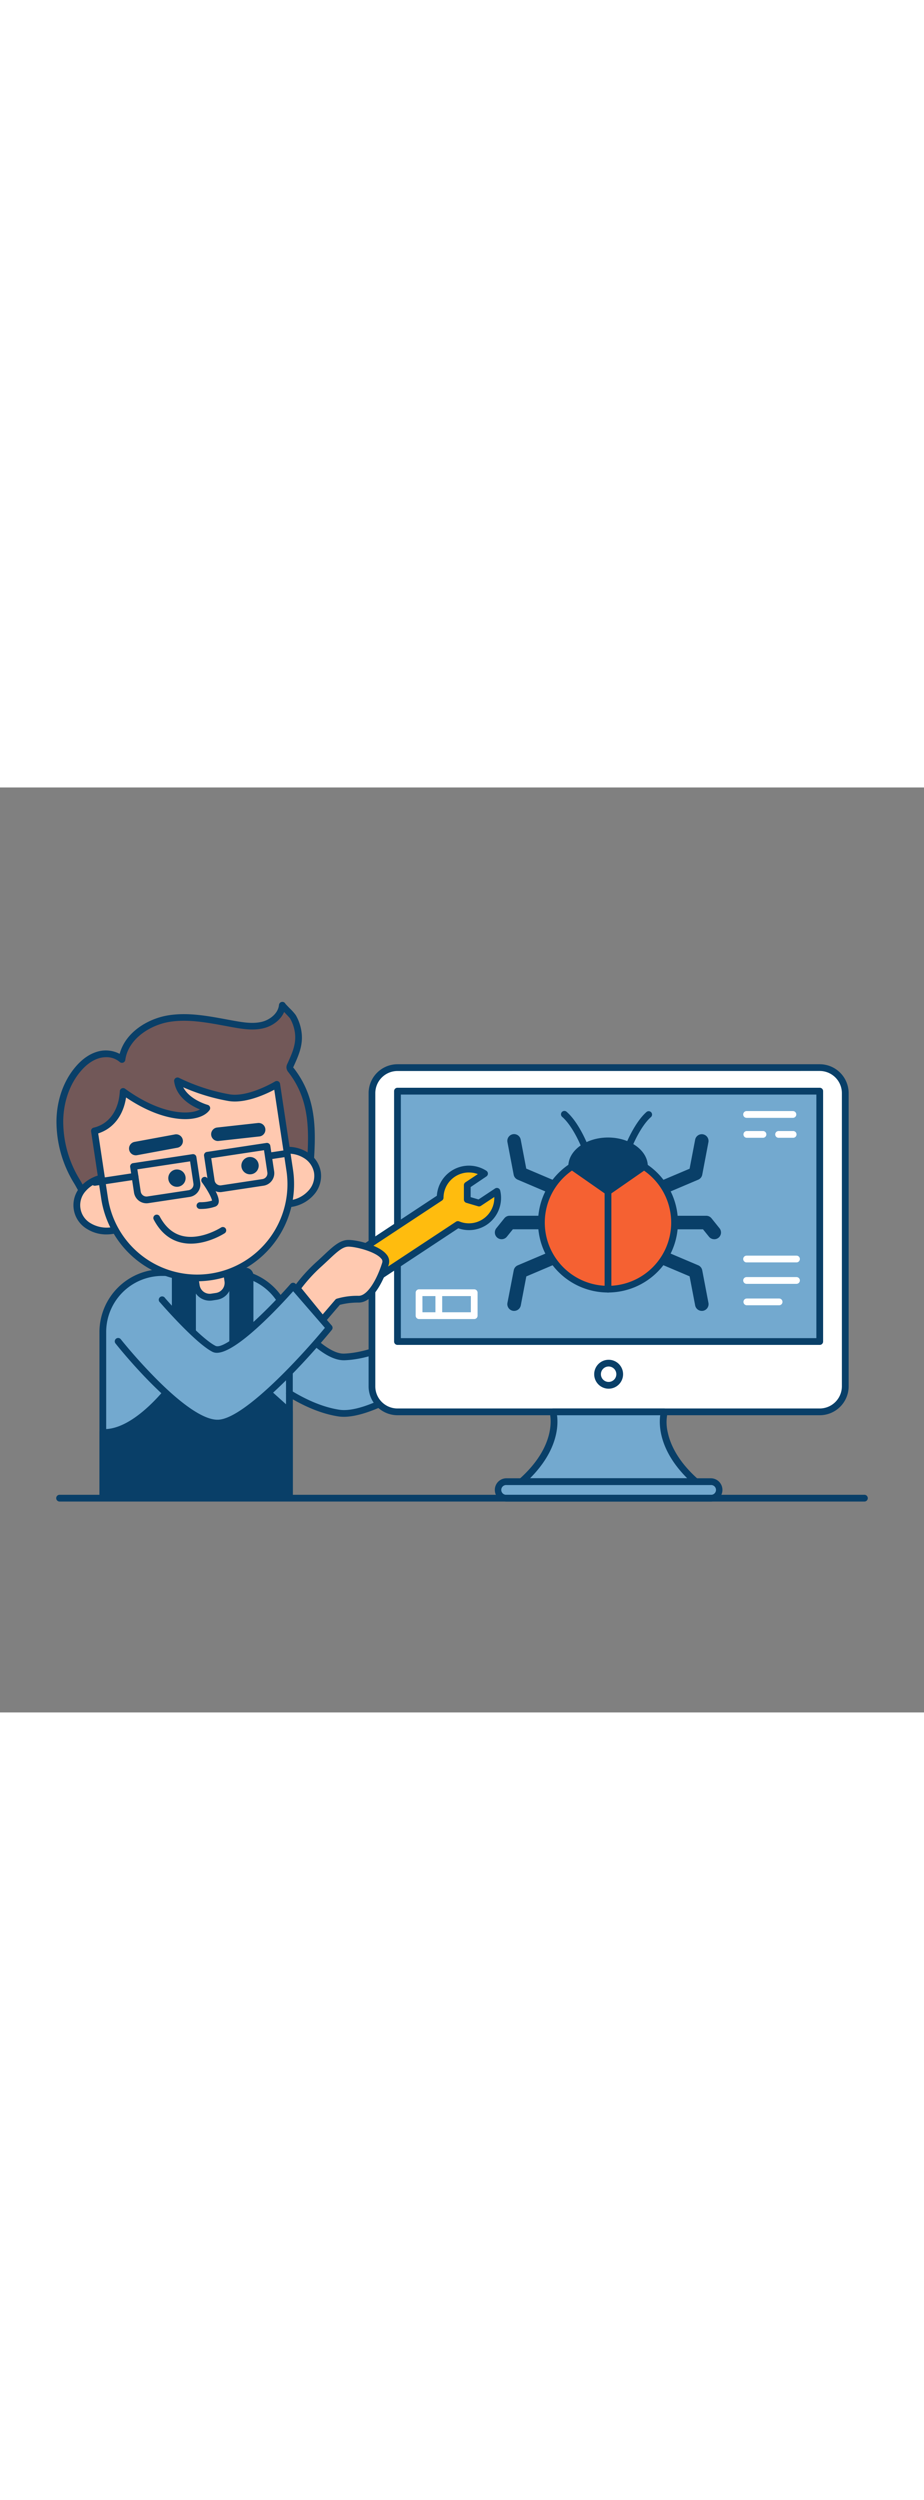 <svg id="_0260_bug_fixing" data-name="0260_bug_fixing" xmlns="http://www.w3.org/2000/svg" viewBox="0 0 500 500" data-imageid="bug-fixing-1-91" imageName="Bug Fixing 1" class="illustrations_image" style="width: 185px;"><rect x="0" y="0" width="500" height="500" fill="#808080" stroke="none"/><defs><style>.cls-1_bug-fixing-1-91{fill:#68e1fd;}.cls-2_bug-fixing-1-91{fill:#093f68;}.cls-3_bug-fixing-1-91{fill:#ffc9b0;}.cls-4_bug-fixing-1-91{fill:#725858;}.cls-5_bug-fixing-1-91{fill:#fff;}.cls-6_bug-fixing-1-91{fill:#f56132;}.cls-7_bug-fixing-1-91{fill:#ffbc0e;}</style></defs><g id="character_bug-fixing-1-91"><path class="cls-1_bug-fixing-1-91 targetColor" d="M237.89,313.82S201.41,341,183.24,338.16c-9.4-1.45-18.63-5.71-26.64-10.6V384h-101V294.38a32.1,32.1,0,0,1,32.11-32.12h36.75a32.06,32.06,0,0,1,29.35,19.08c7.26,9.77,21.6,26.88,32.48,26.49,15.21-.57,30.88-9.36,30.88-9.36Z" style="fill: rgb(115, 169, 207);"/><path class="cls-2_bug-fixing-1-91" d="M156.6,385.82h-101A1.82,1.82,0,0,1,53.81,384V294.38a34,34,0,0,1,33.93-33.95h36.75a34,34,0,0,1,30.94,20c12.31,16.53,23.62,25.9,30.82,25.6,14.58-.55,29.91-9.05,30.06-9.13a1.81,1.81,0,0,1,2,.12L239,312.35a1.84,1.84,0,0,1,.74,1.47,1.8,1.8,0,0,1-.74,1.46c-1.51,1.13-37.31,27.61-56,24.69-7.65-1.18-15.89-4.28-24.53-9.21V384A1.83,1.83,0,0,1,156.6,385.82Zm-99.14-3.66h97.31v-54.6a1.83,1.83,0,0,1,2.79-1.56c9.23,5.64,18,9.12,26,10.36,14.87,2.33,43.47-17,51.27-22.56l-17.74-13.17c-3.83,2-17.29,8.53-30.66,9H186c-11.6,0-26-17-33.6-27.24a1.51,1.51,0,0,1-.2-.35,30.27,30.27,0,0,0-27.68-18H87.74a30.32,30.32,0,0,0-30.28,30.29Z"/><path class="cls-2_bug-fixing-1-91" d="M156.6,329.39a1.83,1.83,0,0,1-1.83-1.83v-21a1.83,1.83,0,0,1,3.66,0v21A1.83,1.83,0,0,1,156.6,329.39Z"/><path class="cls-2_bug-fixing-1-91" d="M156.6,337.51l-16-14.38H93.2S74,349.51,55.63,348.66V384h101Z"/><path class="cls-2_bug-fixing-1-91" d="M156.6,385.82h-101A1.83,1.83,0,0,1,53.8,384V348.66a1.82,1.82,0,0,1,.57-1.32,1.79,1.79,0,0,1,1.35-.51c17.23.78,35.82-24.53,36-24.78a1.85,1.85,0,0,1,1.48-.75h47.4a1.79,1.79,0,0,1,1.22.47l16,14.39a1.8,1.8,0,0,1,.61,1.35V384A1.83,1.83,0,0,1,156.6,385.82Zm-99.14-3.66h97.31V338.33L139.89,325H94.12c-3.28,4.31-19.75,24.78-36.66,25.54Z"/><rect class="cls-2_bug-fixing-1-91" x="94.83" y="263.96" width="9.38" height="64.01"/><path class="cls-2_bug-fixing-1-91" d="M104.21,329.8H94.83A1.83,1.83,0,0,1,93,328V264a1.83,1.83,0,0,1,1.83-1.83h9.38A1.82,1.82,0,0,1,106,264v64A1.82,1.82,0,0,1,104.21,329.8Zm-7.55-3.66h5.73V265.79H96.66Z"/><rect class="cls-2_bug-fixing-1-91" x="125.92" y="261.42" width="9.38" height="64.01" rx="1.34"/><path class="cls-2_bug-fixing-1-91" d="M132.86,327.27h-4.5a4.28,4.28,0,0,1-4.27-4.28V263.87a4.28,4.28,0,0,1,4.27-4.28h4.5a4.28,4.28,0,0,1,4.27,4.28V323A4.28,4.28,0,0,1,132.86,327.27Zm-4.5-64a.61.61,0,0,0-.61.62V323a.61.61,0,0,0,.61.62h4.5a.62.62,0,0,0,.61-.62V263.87a.62.62,0,0,0-.61-.62Z"/><path class="cls-3_bug-fixing-1-91" d="M105.92,258.12H123.2a0,0,0,0,1,0,0v13.28a4,4,0,0,1-4,4h-9.26a4,4,0,0,1-4-4V258.12a0,0,0,0,1,0,0Z" transform="matrix(0.99, -0.15, 0.15, 0.99, -38.49, 20.06)"/><path class="cls-2_bug-fixing-1-91" d="M113.46,277.42a9.18,9.18,0,0,1-9.06-7.8l-1.49-9.84a1.83,1.83,0,0,1,1.54-2.08l17.09-2.58a1.84,1.84,0,0,1,2.09,1.53l1.48,9.84a9.19,9.19,0,0,1-7.7,10.44l-2.58.39A10.65,10.65,0,0,1,113.46,277.42ZM106.8,261l1.21,8a5.52,5.52,0,0,0,6.28,4.63l2.58-.39h0a5.51,5.51,0,0,0,4.62-6.27l-1.21-8Z"/><path class="cls-4_bug-fixing-1-91" d="M48.36,223.33c-2.73-2.71-5-7.51-6.71-10.32a62.21,62.21,0,0,1-9.26-33.16c.2-9.86,3.33-19.8,9.64-27.37,2.94-3.52,6.64-6.57,11-7.88S62.61,144,66,147.06c1.61-11.92,13.5-20.21,25.38-22.12s23.93,1,35.78,3.08c5.13.9,10.47,1.64,15.49.25s9.66-5.44,10.15-10.63c0,.35,5.09,5.27,5.65,6.23a22.81,22.81,0,0,1,2.93,8.67c.84,6.53-1.62,11.83-4.24,17.6a2,2,0,0,0,.41,2.66c12.83,16.51,11.51,34.76,10.1,54.34l-10.88-.26c-4.56-.11-10,1.82-14.42,2.64l-33,6c-15.9,2.91-31,9.44-47.35,10.12-3.25.13-8.75.71-11.72-.87A8.31,8.31,0,0,1,48.36,223.33Z"/><path class="cls-2_bug-fixing-1-91" d="M56.67,227.71a16.21,16.21,0,0,1-7.24-1.29,10.22,10.22,0,0,1-2.36-1.79c-2.23-2.22-4.13-5.62-5.65-8.34-.48-.86-.92-1.66-1.34-2.33a63.66,63.66,0,0,1-9.52-34.15c.22-10.85,3.8-21,10.07-28.5,3.61-4.33,7.62-7.18,11.92-8.46A16.17,16.17,0,0,1,64.75,144c3.19-11.89,15.51-19.09,26.33-20.83,10.49-1.68,21.06.28,31.28,2.16,1.7.32,3.41.64,5.1.93,4.87.85,10,1.58,14.69.29,3.94-1.09,8.38-4.39,8.81-9a1.84,1.84,0,0,1,2-1.65,1.81,1.81,0,0,1,1.47,1c.34.42,1.47,1.59,2.31,2.45a29.54,29.54,0,0,1,3.28,3.66,24.73,24.73,0,0,1,3.17,9.37c.9,6.93-1.61,12.46-4.26,18.31l-.12.27a2.23,2.23,0,0,0-.17.43s.23.2.35.35c13.26,17.06,11.91,35.75,10.49,55.54A1.85,1.85,0,0,1,167.6,209l-10.88-.26c-2.8-.08-6.15.75-9.35,1.54-1.65.41-3.2.79-4.7,1.07l-33,6c-6,1.1-12,2.76-17.87,4.37-9.56,2.63-19.44,5.35-29.73,5.78-.44,0-.91,0-1.42.07C59.45,227.63,58.07,227.71,56.67,227.71Zm.74-81.91a13.28,13.28,0,0,0-3.82.56c-3.59,1.07-7,3.52-10.15,7.29-5.74,6.89-9,16.21-9.22,26.23a60,60,0,0,0,9,32.18c.43.71.9,1.55,1.4,2.44,1.41,2.53,3.17,5.67,5,7.53h0a6.17,6.17,0,0,0,1.49,1.15c2.13,1.13,6.47.89,9.33.73l1.47-.07c9.87-.41,19.54-3.07,28.9-5.65,5.91-1.63,12-3.31,18.2-4.44l33-6c1.39-.26,2.89-.63,4.48-1,3.44-.85,7-1.73,10.32-1.65l9.14.22c1.31-18.48,2.16-35.89-9.86-51.35A4.41,4.41,0,0,1,155,151.4a4.36,4.36,0,0,1,.48-2l.13-.28c2.54-5.6,4.73-10.43,4-16.33a21,21,0,0,0-2.69-8c-.25-.37-1.76-1.93-2.76-3l-.41-.43c-1.91,4.45-6.33,7.46-10.56,8.63-5.41,1.49-11,.72-16.3-.2-1.71-.3-3.42-.62-5.14-.94-9.91-1.83-20.17-3.72-30-2.15C81,128.46,69.32,136.08,67.8,147.31a1.83,1.83,0,0,1-3,1.1A10.91,10.91,0,0,0,57.41,145.8Zm97.2-28Zm0,0Zm0,0Z"/><ellipse class="cls-3_bug-fixing-1-91" cx="58.33" cy="225.25" rx="16.8" ry="14.47" transform="translate(-32.93 11.21) rotate(-8.57)"/><path class="cls-2_bug-fixing-1-91" d="M57.56,241.61a19.54,19.54,0,0,1-10.42-2.92,14.94,14.94,0,0,1-3.47-23,20.6,20.6,0,0,1,25.85-3.89,14.93,14.93,0,0,1,3.47,23,20,20,0,0,1-12.23,6.58A21.64,21.64,0,0,1,57.56,241.61Zm1.55-29.07a18.43,18.43,0,0,0-2.66.2,16.29,16.29,0,0,0-10,5.35,11.27,11.27,0,0,0,2.64,17.5,16.93,16.93,0,0,0,21.13-3.19A11.65,11.65,0,0,0,73.13,223h0a11.64,11.64,0,0,0-5.55-8.11A15.91,15.91,0,0,0,59.11,212.54Z"/><ellipse class="cls-3_bug-fixing-1-91" cx="155.16" cy="210.65" rx="16.8" ry="14.47" transform="matrix(0.99, -0.15, 0.15, 0.99, -29.67, 25.49)"/><path class="cls-2_bug-fixing-1-91" d="M154.42,227c-8.86,0-16.48-5.63-17.68-13.59-1.34-8.89,5.84-17.36,16-18.9a19.94,19.94,0,0,1,13.62,2.69,15.22,15.22,0,0,1,7.23,10.66h0a15.25,15.25,0,0,1-3.76,12.32,20,20,0,0,1-12.23,6.58A21.25,21.25,0,0,1,154.42,227Zm1.52-29.07a18.43,18.43,0,0,0-2.66.2c-8.16,1.23-14,7.84-12.92,14.74s8.53,11.5,16.69,10.27a16.29,16.29,0,0,0,10-5.35,11.65,11.65,0,0,0,2.91-9.39h0a11.64,11.64,0,0,0-5.55-8.11A15.91,15.91,0,0,0,155.94,197.94Z"/><path class="cls-3_bug-fixing-1-91" d="M114.22,264.53A50.66,50.66,0,0,1,56.58,222l-5.49-36.37c10.26-2.39,15-11.61,15.57-21.35,22.16,16.15,40.67,15.24,45.18,9.07,0,0-14.2-3.77-15.74-14.71a104.93,104.93,0,0,0,27.8,9.06c11,1.84,25.87-7.19,25.87-7.19l7,46.38A50.66,50.66,0,0,1,114.22,264.53Z"/><path class="cls-2_bug-fixing-1-91" d="M106.64,266.93a52.56,52.56,0,0,1-51.87-44.67l-5.49-36.37a1.83,1.83,0,0,1,1.4-2c8.29-1.93,13.58-9.28,14.16-19.67a1.8,1.8,0,0,1,1-1.55,1.83,1.83,0,0,1,1.86.18c18.71,13.64,34.32,14.54,40.5,11.21-4.6-1.88-12.73-6.4-13.95-15.12A1.83,1.83,0,0,1,96.94,157a104,104,0,0,0,27.26,8.87c10.23,1.72,24.48-6.86,24.62-6.94a1.86,1.86,0,0,1,1.73-.1,1.83,1.83,0,0,1,1,1.39l7,46.38a52.55,52.55,0,0,1-44.07,59.73h0A53.84,53.84,0,0,1,106.64,266.93Zm7.58-2.4h0ZM53.14,187l5.25,34.76A48.83,48.83,0,1,0,155,207.15l-6.59-43.76c-4.77,2.52-15.79,7.6-24.76,6.1a106.93,106.93,0,0,1-24.51-7.43c3.54,6.84,13.11,9.48,13.23,9.51a1.83,1.83,0,0,1,1,2.85c-5,6.88-23.26,8-45.15-6.85C66.73,177.34,61.3,184.38,53.14,187Z"/><circle class="cls-2_bug-fixing-1-91" cx="95.75" cy="211.18" r="4.69"/><circle class="cls-2_bug-fixing-1-91" cx="135.3" cy="204.43" r="4.69"/><path class="cls-2_bug-fixing-1-91" d="M108.51,227.84h-.36a1.83,1.83,0,0,1-1.79-1.87,1.91,1.91,0,0,1,1.88-1.78,22.29,22.29,0,0,0,6.49-.85c-.19-1.58-2.59-6-5.47-9.91a1.83,1.83,0,0,1,3-2.16c2.12,2.91,7,10,6,13.36a2.85,2.85,0,0,1-1.68,1.91A23.54,23.54,0,0,1,108.51,227.84Z"/><path class="cls-2_bug-fixing-1-91" d="M73.48,198.84a3.66,3.66,0,0,1-.66-7.26l22-4.06a3.66,3.66,0,0,1,1.33,7.19l-22,4.07A3.79,3.79,0,0,1,73.48,198.84Z"/><path class="cls-2_bug-fixing-1-91" d="M117.85,191.11a3.66,3.66,0,0,1-.4-7.29l22.23-2.46a3.66,3.66,0,0,1,.81,7.27l-22.23,2.46Z"/><path class="cls-2_bug-fixing-1-91" d="M79.26,224.78A6.85,6.85,0,0,1,72.52,219l-2.08-13.81A1.83,1.83,0,0,1,72,203.07l32.19-4.85a1.87,1.87,0,0,1,1.36.34,1.8,1.8,0,0,1,.72,1.19l2.09,13.81a6.84,6.84,0,0,1-5.74,7.78L80.3,224.7A7.28,7.28,0,0,1,79.26,224.78Zm-4.93-18.36,1.81,12a3.16,3.16,0,0,0,3.61,2.66L102,217.72h0a3.18,3.18,0,0,0,2.67-3.61l-1.81-12Z"/><path class="cls-2_bug-fixing-1-91" d="M119.25,218.75a6.82,6.82,0,0,1-6.75-5.81l-2.08-13.81A1.84,1.84,0,0,1,112,197l32.18-4.85a1.82,1.82,0,0,1,1.36.34,1.85,1.85,0,0,1,.73,1.19l2.08,13.82a6.83,6.83,0,0,1-5.74,7.77h0l-22.29,3.36A6,6,0,0,1,119.25,218.75Zm-4.94-18.36,1.81,12a3.16,3.16,0,0,0,1.25,2.08,3.12,3.12,0,0,0,2.36.59L142,211.7a3.22,3.22,0,0,0,2.09-1.26,3.15,3.15,0,0,0,.58-2.36l-1.81-12Zm28,13.11h0Z"/><path class="cls-2_bug-fixing-1-91" d="M51.23,215.29a1.83,1.83,0,0,1-.27-3.64l21.81-3.29a1.86,1.86,0,0,1,2.09,1.54A1.83,1.83,0,0,1,73.32,212l-21.81,3.29Z"/><path class="cls-2_bug-fixing-1-91" d="M145.31,201.11a1.83,1.83,0,0,1-.27-3.64l8-1.2a1.83,1.83,0,1,1,.55,3.62l-7.95,1.2Z"/><path class="cls-2_bug-fixing-1-91" d="M103.27,246.59a22.73,22.73,0,0,1-5.79-.72c-6.07-1.59-10.89-5.76-14.34-12.38a1.83,1.83,0,0,1,3.24-1.69c3,5.66,7,9.21,12,10.53,10.09,2.66,21.09-4.36,21.2-4.44a1.83,1.83,0,0,1,2,3.07C121.16,241.23,112.8,246.59,103.27,246.59Z"/></g><g id="device_bug-fixing-1-91"><path class="cls-5_bug-fixing-1-91" d="M457.4,165.25V323.71a13.8,13.8,0,0,1-13.8,13.8H215.09a13.81,13.81,0,0,1-13.8-13.8V165.25a13.8,13.8,0,0,1,13.8-13.81H443.6A13.8,13.8,0,0,1,457.4,165.25Z"/><path class="cls-2_bug-fixing-1-91" d="M443.59,339.34H215.09a15.72,15.72,0,0,1-11.39-4.93,15.52,15.52,0,0,1-4.24-10.7V165.25a15.65,15.65,0,0,1,15.63-15.64h228.5a15.66,15.66,0,0,1,15.64,15.64V323.71A15.65,15.65,0,0,1,443.59,339.34ZM215.09,153.27a12,12,0,0,0-12,12V323.71a11.88,11.88,0,0,0,3.24,8.19,12,12,0,0,0,8.73,3.79h228.5a12,12,0,0,0,12-12V165.25a12,12,0,0,0-12-12Z"/><rect class="cls-1_bug-fixing-1-91 targetColor" x="215.08" y="164.15" width="228.5" height="135.35" style="fill: rgb(115, 169, 207);"/><path class="cls-2_bug-fixing-1-91" d="M443.59,301.33H215.08a1.83,1.83,0,0,1-1.83-1.83V164.15a1.83,1.83,0,0,1,1.83-1.83H443.59a1.82,1.82,0,0,1,1.82,1.83V299.5A1.82,1.82,0,0,1,443.59,301.33Zm-226.68-3.66H441.76V166H216.91Z"/><path class="cls-1_bug-fixing-1-91 targetColor" d="M359.49,337.52H299.2s5.54,17.75-17,37.74H376.5C354,355.27,359.49,337.52,359.49,337.52Z" style="fill: rgb(115, 169, 207);"/><path class="cls-2_bug-fixing-1-91" d="M376.5,377.09H282.19a1.83,1.83,0,0,1-1.21-3.2c21.41-19,16.52-35.66,16.47-35.82a1.83,1.83,0,0,1,1.75-2.38h60.29a1.84,1.84,0,0,1,1.75,2.37,23.6,23.6,0,0,0,.14,10.71c1.29,6,5.17,15.23,16.33,25.12a1.83,1.83,0,0,1-1.21,3.2Zm-89.69-3.66h85.07c-15.23-15.22-15.34-28.76-14.62-34.08H301.42C302.15,344.67,302,358.21,286.81,373.43Z"/><path class="cls-2_bug-fixing-1-91" d="M329.34,325a7.82,7.82,0,1,1,7.83-7.82A7.83,7.83,0,0,1,329.34,325Zm0-12a4.17,4.17,0,1,0,4.17,4.16A4.17,4.17,0,0,0,329.34,313Z"/><rect class="cls-1_bug-fixing-1-91 targetColor" x="269.58" y="375.26" width="119.52" height="8.93" rx="4.46" style="fill: rgb(115, 169, 207);"/><path class="cls-2_bug-fixing-1-91" d="M384.64,386H274.05a6.29,6.29,0,1,1,0-12.58H384.64a6.29,6.29,0,1,1,0,12.58Zm-110.59-8.92a2.64,2.64,0,1,0,0,5.27H384.64a2.64,2.64,0,1,0,0-5.27Z"/><path class="cls-5_bug-fixing-1-91" d="M421.46,279.9H404a1.83,1.83,0,0,1,0-3.65h17.46a1.83,1.83,0,1,1,0,3.65Z"/><path class="cls-5_bug-fixing-1-91" d="M431,268.32H404a1.83,1.83,0,0,1,0-3.66h27a1.83,1.83,0,1,1,0,3.66Z"/><path class="cls-5_bug-fixing-1-91" d="M431,256.73H404a1.83,1.83,0,0,1,0-3.66h27a1.83,1.83,0,1,1,0,3.66Z"/><path class="cls-5_bug-fixing-1-91" d="M429.06,178.59H404a1.83,1.83,0,0,1,0-3.66h25.06a1.83,1.83,0,1,1,0,3.66Z"/><path class="cls-5_bug-fixing-1-91" d="M429.06,189.37h-7.6a1.83,1.83,0,1,1,0-3.65h7.6a1.83,1.83,0,1,1,0,3.65Z"/><path class="cls-5_bug-fixing-1-91" d="M412.73,189.37H404a1.83,1.83,0,0,1,0-3.65h8.73a1.83,1.83,0,1,1,0,3.65Z"/><path class="cls-5_bug-fixing-1-91" d="M256.6,287.35H226.75a1.82,1.82,0,0,1-1.82-1.83V273.11a1.82,1.82,0,0,1,1.82-1.83H256.6a1.83,1.83,0,0,1,1.83,1.83v12.41A1.83,1.83,0,0,1,256.6,287.35Zm-28-3.66h26.19v-8.75H228.58Z"/><path class="cls-5_bug-fixing-1-91" d="M237.45,287.35a1.82,1.82,0,0,1-1.82-1.83V275.29a1.83,1.83,0,1,1,3.65,0v10.23A1.82,1.82,0,0,1,237.45,287.35Z"/></g><g id="line_bug-fixing-1-91"><path class="cls-2_bug-fixing-1-91" d="M467.62,386H32.38a1.83,1.83,0,1,1,0-3.65H467.62a1.83,1.83,0,1,1,0,3.65Z"/></g><g id="bug_bug-fixing-1-91"><path class="cls-2_bug-fixing-1-91" d="M297.74,219.18a3.81,3.81,0,0,1-1.43-.29L280.12,212a3.63,3.63,0,0,1-2.16-2.68l-3.37-17.6a3.65,3.65,0,1,1,7.18-1.37l3,15.68,14.39,6.1a3.66,3.66,0,0,1-1.42,7Z"/><path class="cls-2_bug-fixing-1-91" d="M278.18,282.94a4,4,0,0,1-.69-.06,3.66,3.66,0,0,1-2.9-4.28L278,261a3.64,3.64,0,0,1,2.16-2.68l16.19-6.86a3.66,3.66,0,1,1,2.85,6.74l-14.39,6.1-3,15.68A3.67,3.67,0,0,1,278.18,282.94Z"/><path class="cls-2_bug-fixing-1-91" d="M271.44,244.2a3.65,3.65,0,0,1-2.85-5.95l4.33-5.38a3.67,3.67,0,0,1,2.85-1.36h17.09a3.66,3.66,0,0,1,0,7.32H277.52l-3.23,4A3.66,3.66,0,0,1,271.44,244.2Z"/><path class="cls-2_bug-fixing-1-91" d="M360.19,219.18a3.66,3.66,0,0,1-1.42-7l14.39-6.1,3-15.68a3.65,3.65,0,1,1,7.18,1.37L380,209.34a3.66,3.66,0,0,1-2.17,2.68l-16.19,6.87A3.81,3.81,0,0,1,360.19,219.18Z"/><path class="cls-2_bug-fixing-1-91" d="M379.75,282.94a3.66,3.66,0,0,1-3.59-3l-3-15.68-14.39-6.1a3.66,3.66,0,1,1,2.85-6.74l16.19,6.86A3.68,3.68,0,0,1,380,261l3.36,17.61a3.66,3.66,0,0,1-2.9,4.28A4.11,4.11,0,0,1,379.75,282.94Z"/><path class="cls-2_bug-fixing-1-91" d="M386.49,244.2a3.65,3.65,0,0,1-2.85-1.36l-3.23-4H365.07a3.66,3.66,0,1,1,0-7.32h17.09a3.67,3.67,0,0,1,2.85,1.36l4.33,5.38a3.65,3.65,0,0,1-2.85,5.95Z"/><circle class="cls-6_bug-fixing-1-91" cx="328.95" cy="235.17" r="36.02"/><path class="cls-2_bug-fixing-1-91" d="M329,273a37.85,37.85,0,1,1,37.85-37.85A37.89,37.89,0,0,1,329,273Zm0-72a34.2,34.2,0,1,0,34.2,34.2A34.23,34.23,0,0,0,329,201Z"/><path class="cls-2_bug-fixing-1-91" d="M348.63,204.78,329,218.51l-19.68-13.73c0-7.58,8.81-13.73,19.68-13.73S348.63,197.2,348.63,204.78Z"/><path class="cls-2_bug-fixing-1-91" d="M329,220.33a1.81,1.81,0,0,1-1-.33l-19.68-13.72a1.82,1.82,0,0,1-.78-1.5c0-8.58,9.64-15.56,21.5-15.56s21.51,7,21.51,15.56a1.82,1.82,0,0,1-.78,1.5L330,220A1.84,1.84,0,0,1,329,220.33Zm-17.8-16.47L329,216.27l17.8-12.41c-.71-6.13-8.42-11-17.8-11S311.86,197.73,311.15,203.86Zm37.48.92h0Z"/><path class="cls-2_bug-fixing-1-91" d="M329,273a1.83,1.83,0,0,1-1.83-1.83V218.5a1.83,1.83,0,0,1,3.66,0v52.69A1.83,1.83,0,0,1,329,273Z"/><path class="cls-2_bug-fixing-1-91" d="M340.33,195.41a1.77,1.77,0,0,1-.67-.13,1.83,1.83,0,0,1-1-2.37c.2-.49,4.81-11.92,11.21-17.52a1.83,1.83,0,0,1,2.41,2.75c-5.75,5-10.17,16-10.22,16.12A1.81,1.81,0,0,1,340.33,195.41Z"/><path class="cls-2_bug-fixing-1-91" d="M316.21,195.41a1.81,1.81,0,0,1-1.69-1.15c0-.11-4.48-11.1-10.22-16.12a1.83,1.83,0,1,1,2.4-2.75c6.41,5.6,11,17,11.21,17.52a1.82,1.82,0,0,1-1,2.37A1.79,1.79,0,0,1,316.21,195.41Z"/></g><g id="wrench_bug-fixing-1-91"><path class="cls-1_bug-fixing-1-91 targetColor" d="M64,299.5s35.41,44.66,54,44.09,60.15-51.52,60.15-51.52l-19.54-22.53S124.83,308,115.82,303.47s-27.89-26.29-27.89-26.29" style="fill: rgb(115, 169, 207);"/><path class="cls-2_bug-fixing-1-91" d="M117.67,345.43c-19.35,0-53.63-42.95-55.09-44.79a1.83,1.83,0,1,1,2.86-2.27,286.06,286.06,0,0,0,19.91,22.11c14,13.94,25.2,21.29,32.29,21.29H118c14.16-.43,45.6-34.91,57.81-49.67l-17.17-19.79c-7.48,8.38-30.64,33.29-41.29,33.29a5.21,5.21,0,0,1-2.3-.49c-9.23-4.62-27.67-25.84-28.45-26.74A1.83,1.83,0,1,1,89.31,276c.19.21,18.75,21.56,27.33,25.85,4.8,2.38,24.8-15.52,40.59-33.5a1.86,1.86,0,0,1,1.38-.62h0a1.83,1.83,0,0,1,1.38.63l19.54,22.53a1.82,1.82,0,0,1,0,2.35c-1.72,2.11-42.31,51.62-61.51,52.2Z"/><path class="cls-7_bug-fixing-1-91" d="M262.36,234.85a15.59,15.59,0,0,0,6.55-16.6l-9.65,6.4-6.38-1.88,0-7.79,9.35-6.2a15.57,15.57,0,0,0-24,13l-59.92,39.48a8.7,8.7,0,0,0,9.61,14.5l59.91-39.48A15.57,15.57,0,0,0,262.36,234.85Zm-81.43,35a3.83,3.83,0,1,1,5.31,1.08A3.83,3.83,0,0,1,180.93,269.9Z"/><path class="cls-2_bug-fixing-1-91" d="M183.1,279a10.18,10.18,0,0,1-2.12-.22,10.52,10.52,0,0,1-3.72-19.08l59.13-39a17.41,17.41,0,0,1,26.8-13.5,1.83,1.83,0,0,1,0,3.07L254.68,216l0,5.45,4.26,1.25,8.94-5.92a1.82,1.82,0,0,1,2.79,1.1,17.46,17.46,0,0,1-7.33,18.54h0A17.35,17.35,0,0,1,248,238.29l-59.13,39A10.46,10.46,0,0,1,183.1,279Zm70.66-70.88A13.73,13.73,0,0,0,240,221.77a1.85,1.85,0,0,1-.83,1.51l-59.91,39.48a6.86,6.86,0,1,0,7.59,11.44l59.91-39.48a1.85,1.85,0,0,1,1.71-.16,13.75,13.75,0,0,0,19-13.18l-7.24,4.79a1.82,1.82,0,0,1-1.52.23l-6.38-1.88a1.85,1.85,0,0,1-1.31-1.75l0-7.79a1.82,1.82,0,0,1,.82-1.53l6.73-4.46A13.71,13.71,0,0,0,253.76,208.13Zm8.6,26.72h0Zm-78.23,38.6a5.52,5.52,0,0,1-1.14-.12,5.66,5.66,0,1,1,5.85-8.67,5.67,5.67,0,0,1,.83,4.26,5.67,5.67,0,0,1-5.54,4.53Zm0-7.66a2,2,0,0,0-1.1.33,2,2,0,0,0-.57,2.77h0a2,2,0,0,0,1.27.85,2,2,0,0,0,1.5-.29,2,2,0,0,0,.57-2.78,2,2,0,0,0-1.27-.85A1.87,1.87,0,0,0,184.12,265.79Z"/><path class="cls-3_bug-fixing-1-91" d="M160.78,270.75A85.62,85.62,0,0,1,172.27,258c6.76-6.06,11-11.14,15.63-11.56s22.81,4.09,20.69,10.92-7.5,19.26-14.52,19.26a37.65,37.65,0,0,0-11.24,1.46l-8.24,9.61Z"/><path class="cls-2_bug-fixing-1-91" d="M174.59,289.52h0a1.83,1.83,0,0,1-1.4-.67l-13.81-16.94a1.82,1.82,0,0,1-.07-2.21,86.16,86.16,0,0,1,11.76-13.07c1.47-1.31,2.81-2.58,4.07-3.76,4.67-4.4,8.36-7.87,12.62-8.25s17.15,2.56,21.36,7.77a5.73,5.73,0,0,1,1.24,5.51c-1.06,3.43-6.83,20.55-16.26,20.55a39.18,39.18,0,0,0-10.21,1.22L176,288.88A1.83,1.83,0,0,1,174.59,289.52ZM163.1,270.7l11.52,14.14,6.82-7.95a1.76,1.76,0,0,1,.8-.54,38.9,38.9,0,0,1,11.84-1.56c4.95,0,10.09-9.31,12.77-18a2.15,2.15,0,0,0-.59-2.13c-3.19-3.93-14.78-6.71-18.2-6.42-3,.26-6.12,3.2-10.43,7.26-1.28,1.2-2.65,2.49-4.14,3.83A84.57,84.57,0,0,0,163.1,270.7Z"/></g></svg>